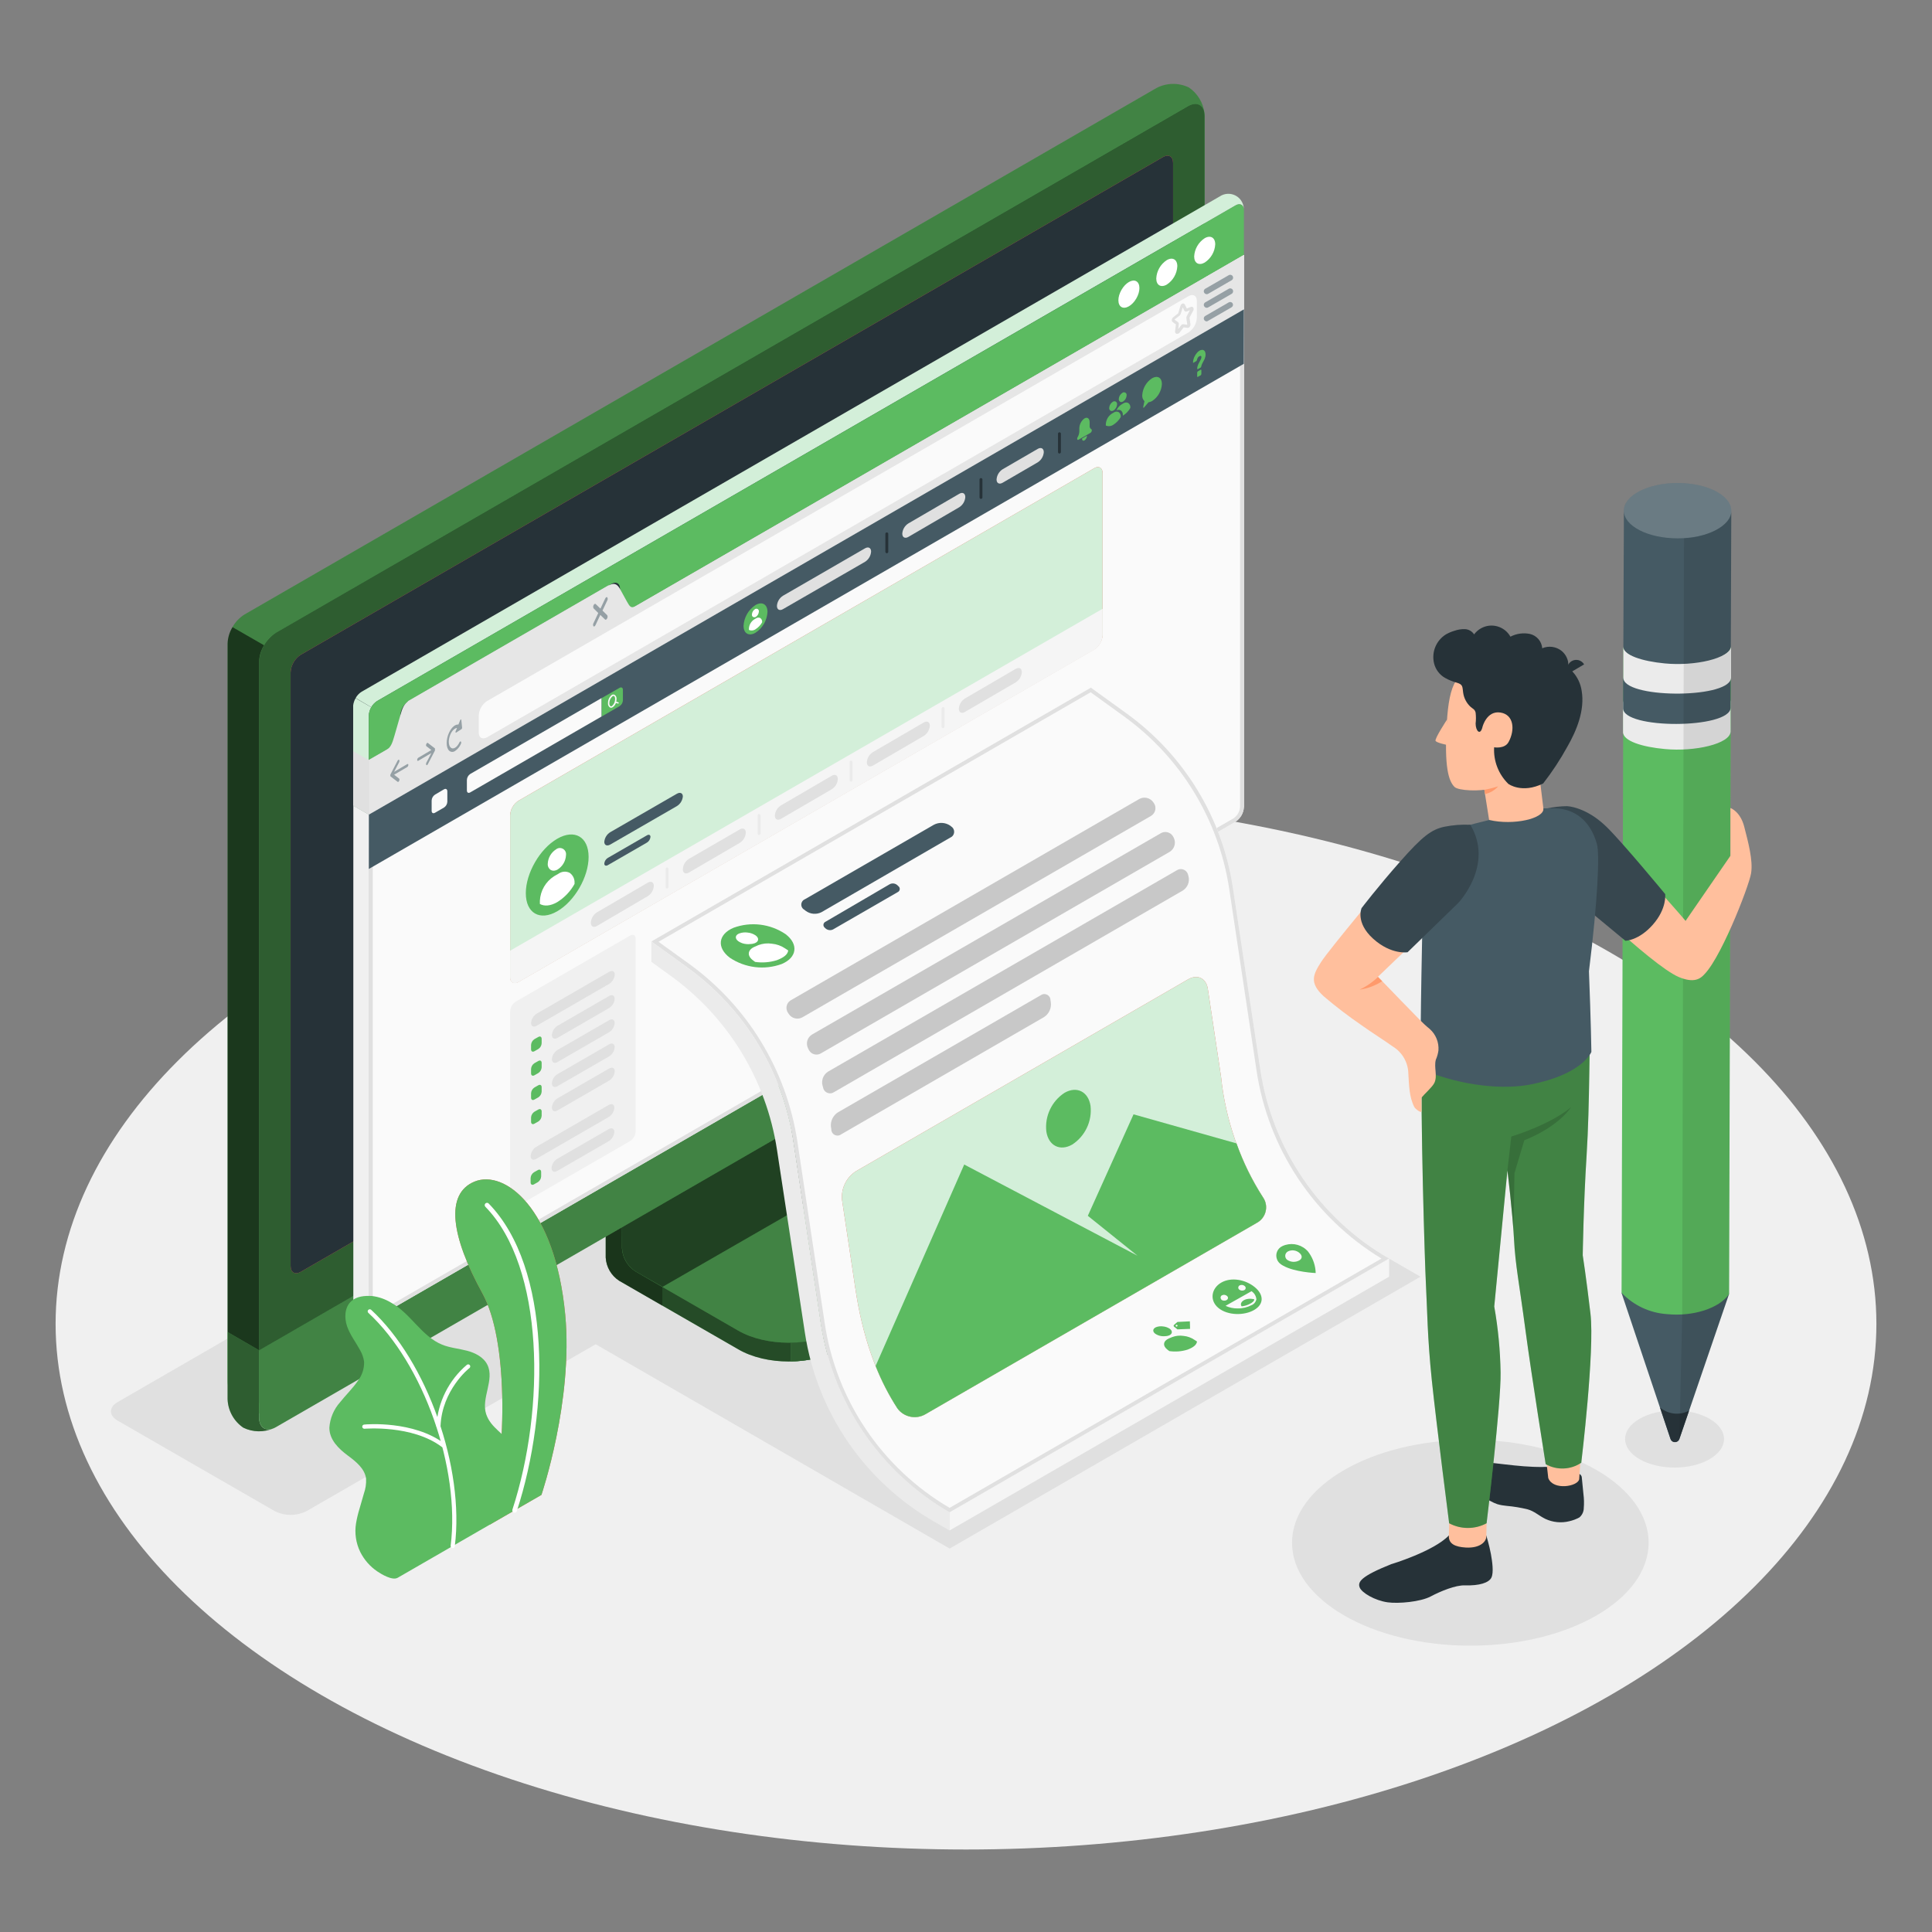 <?xml version="1.0" encoding="UTF-8"?>
<svg id="Layer_1" data-name="Layer 1" xmlns="http://www.w3.org/2000/svg" viewBox="0 0 500 500">
  <rect x="0" y="0" width="500" height="500" fill="#808080" stroke="none"/>
  <defs>
    <style>
      .cls-1 {
        fill: #ebebeb;
      }

      .cls-2 {
        fill: #f0f0f0;
      }

      .cls-3 {
        fill: #e6e6e6;
      }

      .cls-4 {
        fill: #f5f5f5;
      }

      .cls-5 {
        fill: #e96959;
      }

      .cls-6, .cls-7 {
        fill: #fff;
      }

      .cls-8 {
        fill: #ffbf9d;
      }

      .cls-9 {
        fill: #fafafa;
      }

      .cls-10 {
        fill: #ff9a6c;
      }

      .cls-11 {
        fill: #e0e0e0;
      }

      .cls-12 {
        fill: #d3efd9;
      }

      .cls-13 {
        fill: #37474f;
      }

      .cls-14, .cls-15 {
        fill: #455a64;
      }

      .cls-16 {
        fill: #263238;
      }

      .cls-17 {
        fill: #5cbb61;
      }

      .cls-7, .cls-18, .cls-15, .cls-19, .cls-20, .cls-21, .cls-22, .cls-23 {
        isolation: isolate;
      }

      .cls-7, .cls-22 {
        opacity: .2;
      }

      .cls-18 {
        opacity: .1;
      }

      .cls-15, .cls-24, .cls-23 {
        opacity: .5;
      }

      .cls-19 {
        opacity: .7;
      }

      .cls-25 {
        opacity: .6;
      }

      .cls-20 {
        opacity: .15;
      }

      .cls-21 {
        opacity: .3;
      }
    </style>
  </defs>
  <g id="freepik--Floor--inject-2">
    <ellipse id="freepik--floor--inject-2" class="cls-2" cx="250" cy="342.62" rx="235.61" ry="136.03"/>
  </g>
  <g id="freepik--Shadows--inject-2">
    <path id="freepik--Shadow--inject-2" class="cls-11" d="M71.07,391.06l-40.64-23.41c-2.29-1.33-2.29-3.47,0-4.79l236.4-136.53c2.61-1.33,5.69-1.33,8.3,0l40.64,23.46c2.29,1.32,2.29,3.47,0,4.79L79.37,391.06c-2.61,1.32-5.69,1.32-8.3,0Z"/>
    <polygon id="freepik--shadow--inject-2" class="cls-11" points="245.76 400.77 148.15 344.42 270.13 274.13 367.62 330.41 245.76 400.77"/>
    <ellipse id="freepik--shadow--inject-2-2" data-name="freepik--shadow--inject-2" class="cls-11" cx="380.52" cy="399.26" rx="46.14" ry="26.64"/>
    <path id="freepik--shadow--inject-2-3" data-name="freepik--shadow--inject-2" class="cls-11" d="M442.43,367.18c5,2.89,5,7.57,0,10.46s-13.11,2.88-18.11,0-5-7.57,0-10.46,13.11-2.89,18.11,0Z"/>
  </g>
  <g id="freepik--Device--inject-2">
    <g id="freepik--device--inject-2">
      <path class="cls-17" d="M217.15,349.24l34.94-20.2c3.6-2.08,5.4-4.8,5.4-7.53v-4.86l-36.25-20.44c-2.05-1.33-3.34-3.56-3.48-6v-43.09l-61,35.26v43.07c.14,2.44,1.43,4.67,3.48,6l30.84,17.76c7.19,4.19,18.87,4.19,26.07,.03Z"/>
      <g class="cls-25">
        <path d="M217.15,349.24l34.94-20.2c3.6-2.08,5.4-4.8,5.4-7.53v-4.86l-36.25-20.44c-2.05-1.33-3.34-3.56-3.48-6v-43.09l-61,35.26v43.07c.14,2.44,1.43,4.67,3.48,6l30.84,17.76c7.19,4.19,18.87,4.19,26.07,.03Z"/>
      </g>
      <path class="cls-21" d="M171.41,333.08v4.84l-11.19-6.45c-2.05-1.33-3.33-3.56-3.47-6v-43.09l11.62-6.73c.24,3,.51,6,.75,9l-8.16,4.72v33.65c.13,2.44,1.43,4.67,3.48,6l6.97,4.06Z"/>
      <path class="cls-17" d="M160.96,323.03c.14,2.44,1.43,4.67,3.48,6l26.62,15.34c7.2,4.15,18.88,4.16,26.09,0l35-20.2c7.21-4.16,7.21-10.9,0-15.06l-26.63-15.34c-2.05-1.33-3.34-3.56-3.48-6v-33.66l-61,35.26-.08,33.66Z"/>
      <path class="cls-21" d="M160.96,323.03c.14,2.44,1.43,4.67,3.48,6l26.62,15.34c7.2,4.15,18.88,4.16,26.09,0l35-20.2c7.21-4.16,7.21-10.9,0-15.06l-26.63-15.34c-2.05-1.33-3.34-3.56-3.48-6v-33.66l-61,35.26-.08,33.66Z"/>
      <path class="cls-23" d="M232.55,297.88h0l-7.08-4.09c-2.05-1.33-3.34-3.56-3.48-6v-33.68l-61,35.26v33.66c.14,2.44,1.43,4.67,3.48,6l7,4,61.08-35.15Z"/>
      <path class="cls-17" d="M257.5,316.65v4.86c0,2.73-1.81,5.44-5.4,7.53l-35,20.19c-3.83,2.04-8.11,3.11-12.45,3.09v-4.84c4.34,.02,8.62-1.05,12.45-3.09l35-20.21c3.59-2.06,5.4-4.79,5.4-7.53Z"/>
      <path class="cls-23" d="M257.5,316.65v4.86c0,2.73-1.81,5.44-5.4,7.53l-35,20.19c-3.83,2.04-8.11,3.11-12.45,3.09v-4.84c4.34,.02,8.62-1.05,12.45-3.09l35-20.21c3.59-2.06,5.4-4.79,5.4-7.53Z"/>
      <path class="cls-17" d="M62.98,364.86c2.67,1.29,5.8,1.24,8.43-.15l236-136.25c2.57-1.67,4.18-4.47,4.35-7.53V30.01c-.11-2.96-1.63-5.7-4.09-7.36-2.67-1.29-5.8-1.23-8.42,.16L63.25,159.05c-2.56,1.67-4.18,4.46-4.34,7.52v190.92c.11,2.96,1.62,5.7,4.07,7.37Z"/>
      <path class="cls-17" d="M71.41,364.7l236-136.25c2.57-1.67,4.18-4.47,4.35-7.53V30.01c0-2.77-1.95-3.9-4.35-2.51L71.41,163.75c-2.57,1.67-4.18,4.47-4.35,7.53v190.91c0,2.77,1.95,3.9,4.35,2.51Z"/>
      <path class="cls-23" d="M71.41,364.7l236-136.25c2.57-1.67,4.18-4.47,4.35-7.53V30.01c0-2.77-1.95-3.9-4.35-2.51L71.41,163.75c-2.57,1.67-4.18,4.47-4.35,7.53v190.91c0,2.77,1.95,3.9,4.35,2.51Z"/>
      <path class="cls-17" d="M70.77,369.65c-2.5,1.08-5.34,1.03-7.79-.16-2.46-1.67-3.98-4.42-4.08-7.39v-17.37l8.15,4.72v17.38c0,2.53,1.61,3.68,3.72,2.82Z"/>
      <path class="cls-23" d="M70.77,369.65c-2.5,1.08-5.34,1.03-7.79-.16-2.46-1.67-3.98-4.42-4.08-7.39v-17.37l8.15,4.72v17.38c0,2.53,1.61,3.68,3.72,2.82Z"/>
      <path class="cls-17" d="M67.05,349.45v17.38c0,2.77,2,3.89,4.35,2.51l236-136.25c2.57-1.67,4.18-4.47,4.35-7.53v-17.42L67.05,349.45Z"/>
      <path class="cls-21" d="M67.06,349.41v17.42c0,2.77,2,3.89,4.35,2.51l236-136.25c2.57-1.67,4.18-4.47,4.35-7.53v-17.42L67.06,349.41Z"/>
      <path class="cls-5" d="M75.21,327.65V173.98c.1-1.83,1.06-3.51,2.6-4.51L300.98,40.65c1.44-.83,2.61-.16,2.61,1.5V195.79c-.1,1.84-1.07,3.52-2.61,4.52L77.83,329.15c-1.45,.83-2.62,.15-2.62-1.5Z"/>
      <path class="cls-16" d="M75.21,327.65V173.98c.1-1.83,1.06-3.51,2.6-4.51L300.98,40.65c1.44-.83,2.61-.16,2.61,1.5V195.79c-.1,1.84-1.07,3.52-2.61,4.52L77.83,329.15c-1.45,.83-2.62,.15-2.62-1.5Z"/>
      <path class="cls-19" d="M68.34,166.98c-.78,1.3-1.22,2.78-1.29,4.29v178.18l-8.15-4.72V166.57c.05-1.52,.49-2.99,1.28-4.29l8.16,4.7Z"/>
      <path class="cls-21" d="M311.71,29.29c-.31-2.24-2.12-3.05-4.31-1.8L71.41,163.75c-1.28,.8-2.34,1.91-3.07,3.23l-8.16-4.71c.74-1.32,1.8-2.43,3.08-3.23L299.26,22.8c2.62-1.39,5.76-1.45,8.43-.16,2.24,1.53,3.71,3.96,4.02,6.65Z"/>
    </g>
  </g>
  <g id="freepik--Window--inject-2">
    <g id="freepik--window--inject-2">
      <path class="cls-12" d="M321.9,54.06c-.15-1.12-1.06-1.53-2.14-.9L97.63,181.42c-.64,.41-1.16,.96-1.53,1.62l-4.06-2.39c.37-.66,.89-1.22,1.53-1.62L315.7,50.82c1.84-1.22,4.33-.71,5.54,1.14,.41,.63,.64,1.35,.66,2.1Z"/>
      <path class="cls-2" d="M97.63,340.89c-.51,.31-1.1,.49-1.7,.52-.86,.11-1.72-.04-2.49-.44-1.21-.83-1.96-2.2-2-3.67V208.47l4.07,2.35v128.83c0,1,.49,1.55,1.2,1.55,.33-.03,.64-.14,.92-.31Z"/>
      <path class="cls-12" d="M96.1,183.04c-.39,.64-.61,1.38-.63,2.13v25.65l-4.07-2.35v-25.91c.02-.18,.05-.36,.09-.53,.11-.47,.29-.92,.54-1.34l4.07,2.35Z"/>
      <path class="cls-17" d="M321.92,54.41v11.57l-159.3,92c-1.19,.69-2.16,.13-2.16-1.25v-4.38c0-1.38-1-1.94-2.17-1.25l-52.53,30.33c-1.28,.83-2.09,2.23-2.17,3.75v4.38c-.08,1.52-.89,2.91-2.16,3.75l-6,3.44v-11.58c.08-1.52,.89-2.91,2.16-3.75L319.76,53.16c1.19-.69,2.16-.13,2.16,1.25Z"/>
      <path class="cls-9" d="M321.92,208.88c-.08,1.53-.88,2.92-2.16,3.76L97.63,340.89c-1.19,.69-2.16,.13-2.16-1.25V196.74l6-3.44c1.19-.69,3.13-11.19,4.33-11.88l51.65-29.83c1.2-.69,4,7.07,5.21,6.38l159.3-92V208.87h-.04Z"/>
      <path class="cls-11" d="M320.92,67.71V208.88c-.08,1.17-.69,2.23-1.66,2.89L97.13,340.03c-.14,.09-.3,.15-.46,.16-.2,0-.2-.52-.2-.55V197.31l5.46-3.15c.87-.5,1.41-2.18,2.62-6.51,.43-1.85,1.03-3.66,1.79-5.41l51.19-29.59c.6,.83,1.14,1.7,1.63,2.6,1.39,2.45,2.17,3.73,3.3,3.73,.23,0,.46-.06,.66-.18l157.8-91.12m-163,84.75h0m-51.54,29.74h0m215.54-116.19l-159.3,92c-.05,.01-.11,.01-.16,0-1.21,0-3.67-6.46-4.89-6.46-.05-.01-.11-.01-.16,0l-51.65,29.83c-1.2,.69-3.14,11.19-4.33,11.88l-6,3.44v142.98c0,1,.49,1.55,1.2,1.55,.35,0,.7-.11,1-.3l222.13-128.25c1.28-.84,2.08-2.23,2.16-3.76V65.98Z"/>
      <path class="cls-2" d="M133.47,259.22l29.6-17.09c.8-.46,1.44-.09,1.44,.83v49.85c-.05,1.02-.59,1.94-1.44,2.5l-29.6,17.09c-.8,.46-1.44,.08-1.44-.84v-49.84c.05-1.02,.59-1.94,1.44-2.5Z"/>
      <path class="cls-11" d="M138.88,262.34l18.78-10.84c.79-.46,1.44-.13,1.44,.73-.07,.98-.61,1.87-1.44,2.4l-18.78,10.84c-.79,.46-1.44,.13-1.44-.73,.07-.98,.61-1.87,1.44-2.4Z"/>
      <path class="cls-17" d="M137.44,270.43v1.13c0,.55,.39,.77,.87,.5l1-.57c.52-.33,.84-.89,.87-1.5v-1.12c0-.56-.39-.78-.87-.5l-1,.56c-.51,.33-.84,.89-.87,1.5Z"/>
      <path class="cls-11" d="M142.83,267.87c0,.86,.65,1.19,1.45,.73l13.36-7.72c.83-.52,1.37-1.41,1.44-2.39,0-.87-.65-1.19-1.44-.73l-13.36,7.71c-.84,.52-1.38,1.41-1.45,2.4Z"/>
      <path class="cls-17" d="M137.44,276.65v1.13c0,.55,.39,.77,.87,.5l1-.57c.51-.33,.84-.89,.87-1.5v-1.12c0-.56-.39-.78-.87-.5l-1,.56c-.51,.33-.84,.89-.87,1.5Z"/>
      <path class="cls-11" d="M142.83,274.13c0,.86,.65,1.19,1.45,.73l13.36-7.72c.83-.52,1.37-1.41,1.44-2.39,0-.87-.65-1.19-1.44-.73l-13.36,7.71c-.84,.52-1.38,1.41-1.45,2.4Z"/>
      <path class="cls-17" d="M137.44,282.94v1.12c0,.56,.39,.78,.87,.5l1-.56c.51-.33,.84-.89,.87-1.5v-1.13c0-.55-.39-.77-.87-.5l-1,.57c-.51,.33-.84,.89-.87,1.5Z"/>
      <path class="cls-11" d="M142.83,280.37c0,.87,.65,1.19,1.45,.73l13.36-7.71c.83-.52,1.37-1.41,1.44-2.39,0-.87-.65-1.19-1.44-.73l-13.36,7.71c-.84,.52-1.38,1.41-1.45,2.39Z"/>
      <path class="cls-17" d="M137.44,289.18v1.13c0,.55,.39,.78,.87,.5l1-.56c.51-.33,.84-.89,.87-1.5v-1.1c0-.55-.39-.78-.87-.5l-1,.56c-.5,.33-.83,.87-.87,1.47Z"/>
      <path class="cls-11" d="M142.83,286.65c0,.86,.65,1.19,1.45,.73l13.38-7.73c.83-.53,1.37-1.42,1.44-2.4,0-.86-.65-1.19-1.44-.73l-13.36,7.71c-.85,.52-1.4,1.42-1.47,2.42Z"/>
      <path class="cls-11" d="M138.77,296.8l18.77-10.84c.8-.46,1.45-.14,1.45,.73-.07,.98-.61,1.87-1.45,2.39l-18.77,10.84c-.8,.46-1.45,.14-1.44-.73,.07-.98,.61-1.87,1.44-2.39Z"/>
      <path class="cls-17" d="M137.32,304.88v1.13c0,.55,.39,.78,.87,.5l1-.56c.51-.33,.83-.89,.86-1.5v-1.13c0-.55-.39-.78-.86-.5l-1,.56c-.51,.33-.84,.89-.87,1.5Z"/>
      <path class="cls-11" d="M142.74,302.32c0,.86,.65,1.19,1.44,.73l13.36-7.71c.84-.52,1.38-1.42,1.45-2.4,0-.86-.65-1.19-1.45-.73l-13.36,7.71c-.83,.53-1.37,1.42-1.44,2.4Z"/>
      <path class="cls-6" d="M311.77,61.65c1.51-.87,2.73-.16,2.73,1.58-.1,1.92-1.12,3.67-2.73,4.72-1.5,.86-2.72,.16-2.72-1.58,.1-1.92,1.11-3.67,2.72-4.72Z"/>
      <path class="cls-6" d="M301.96,67.32c1.51-.87,2.73-.17,2.73,1.57-.09,1.93-1.11,3.71-2.73,4.76-1.5,.87-2.72,.16-2.72-1.57,.09-1.93,1.1-3.7,2.72-4.76Z"/>
      <ellipse class="cls-6" cx="292.16" cy="76.13" rx="3.85" ry="2.22" transform="translate(80.15 291.08) rotate(-60)"/>
      <path class="cls-3" d="M321.92,65.98v14.08L95.47,210.82v-14.08l4.45-2.58c1.19-.69,1.59-1.74,2.16-3.75l1.51-5.24c.48-1.82,1-3.06,2.17-3.75l51.65-29.83c1.2-.69,2.14-.76,3,.75l1.85,3.36c.68,1.17,1,1.86,2.21,1.17l157.45-90.89Z"/>
      <polygon class="cls-11" points="95.47 196.74 95.47 210.82 91.4 208.47 91.4 194.4 95.47 196.74"/>
      <path class="cls-15" d="M105.4,197.75l-3.4,2,1.3-2.49c.1-.19,.1-.42,0-.61-.1-.12-.28,0-.39,.19l-1.84,3.54h0s0,.08-.05,.13h0c0,.06,0,.12,0,.18-.01,.05-.01,.11,0,.16h0s.03,.05,.05,.08h0l1.84,1.41c.05,.04,.13,.04,.18,0,.1-.06,.17-.15,.21-.26,.11-.18,.11-.4,0-.58l-1.3-1,3.4-2c.18-.14,.28-.35,.28-.58,0-.14-.13-.27-.28-.17Z"/>
      <path class="cls-15" d="M108.24,196.11l3.4-2-1.3-1c-.11-.08-.12-.34,0-.58s.27-.34,.38-.26l1.85,1.42h0s0,.05,0,.07h0s0,.1,0,.15c0,.06,0,.13,0,.19h0s0,.09,0,.13h0l-1.85,3.55c-.04,.09-.1,.16-.18,.21-.05,.06-.14,.06-.2,0,0,0,0,0,0,0-.11-.19-.11-.42,0-.61l1.3-2.49-3.4,2c-.15,.09-.27,0-.27-.26,.01-.2,.11-.39,.27-.52Z"/>
      <path class="cls-15" d="M119.39,186.32c0-.2-.2-.17-.29,.05l-.46,1.14c-.8-.09-1.76,.69-2.41,2.06-.84,1.78-.84,3.89,0,4.7,.42,.39,1.06,.43,1.53,.09,.68-.45,1.21-1.1,1.52-1.85,.11-.18,.11-.42,0-.6-.1-.1-.28,0-.38,.23-.63,1.33-1.65,1.92-2.28,1.31s-.63-2.18,0-3.51c.44-.94,1.09-1.5,1.65-1.54l-.35,.86c-.09,.22,0,.43,.13,.34l1.39-.91c.11-.09,.17-.24,.15-.38l-.2-1.99Z"/>
      <path class="cls-15" d="M155.92,158.02l1.24-2.62c.15-.25,.15-.57,0-.82-.15-.14-.38,0-.53,.31l-1.24,2.62-1.24-1.19c-.14-.14-.38,0-.53,.3-.14,.25-.14,.57,0,.82l1.21,1.21-1.24,2.63c-.14,.25-.14,.56,0,.81,.08,.06,.19,.06,.27,0,.11-.08,.2-.19,.26-.32l1.24-2.63,1.24,1.2c.08,.07,.19,.07,.27,0,.12-.08,.21-.19,.26-.32,.15-.25,.15-.57,0-.82l-1.21-1.18Z"/>
      <path class="cls-9" d="M123.9,189.55v-4.38c.08-1.52,.89-2.92,2.17-3.75l181.51-104.77c1.19-.69,2.16-.13,2.16,1.25v4.38c-.08,1.52-.89,2.91-2.16,3.75L126.07,190.8c-1.24,.69-2.17,.13-2.17-1.25Z"/>
      <path class="cls-11" d="M304.63,86.38c-.06,.01-.13,.01-.19,0-.25-.11-.38-.38-.33-.65l.21-1.78-.83-.6c-.15-.12-.24-.3-.23-.49,0-.29,.14-.56,.36-.75l1.27-1s.04-.06,.05-.1l.57-1.87c.07-.31,.33-.55,.64-.6,.21-.02,.41,.1,.5,.3h0l.48,1,1.07-.41c.2-.08,.43-.03,.58,.13,.17,.27,.17,.61,0,.88l-.92,1.72v.11l.21,1.56c.05,.3-.04,.6-.24,.82-.13,.14-.31,.21-.5,.2l-1-.13-1.12,1.43c-.14,.17-.36,.26-.58,.23Zm-.61-3.62l.83,.6c.18,.15,.26,.38,.22,.6l-.14,1.18,.75-.95c.13-.19,.34-.29,.57-.28l1,.13s0-.08,0-.12l-.22-1.56c-.02-.19,.02-.39,.11-.56l.81-1.51-.83,.32c-.26,.1-.55-.02-.66-.27l-.37-.79-.51,1.66c-.06,.18-.16,.35-.31,.47l-1.28,1s.02,.06,.03,.08Zm3.2-2.74h0Z"/>
      <g class="cls-24">
        <path class="cls-14" d="M312.29,76.13c-.41,0-.75-.34-.75-.75,0-.27,.14-.51,.38-.65l6.09-3.52c.36-.21,.82-.08,1.02,.28,.21,.36,.08,.82-.27,1.03l-6.09,3.52c-.12,.07-.25,.1-.38,.1Z"/>
        <path class="cls-14" d="M312.29,79.65c-.41,0-.75-.34-.75-.75,0-.27,.14-.51,.38-.65l6.09-3.52c.36-.21,.82-.08,1.02,.28,.21,.36,.08,.82-.27,1.03l-6.09,3.52c-.12,.06-.25,.1-.38,.1Z"/>
        <path class="cls-14" d="M312.29,83.17c-.41,0-.75-.34-.75-.75,0-.27,.14-.51,.38-.65l6.09-3.52c.35-.2,.8-.08,1,.27,.19,.35,.07,.79-.27,1l-6.09,3.51c-.11,.08-.23,.13-.36,.14Z"/>
      </g>
      <polygon class="cls-14" points="95.47 210.82 95.46 224.88 321.9 94.15 321.92 80.06 95.47 210.82"/>
      <path class="cls-9" d="M120.83,201.85v2.72c0,.56,.39,.78,.87,.5l34-19.65v-4.77l-34,19.65c-.52,.35-.85,.92-.87,1.55Z"/>
      <path class="cls-17" d="M160.33,178.02c.49-.28,.88-.05,.88,.51v2.72c-.03,.62-.36,1.18-.88,1.51l-4.6,2.66v-4.77l4.6-2.63Z"/>
      <path class="cls-9" d="M159.99,181.75l-.51-.16c.05-.22,.08-.44,.08-.66,.05-.42-.13-.84-.47-1.09-.23-.14-.51-.14-.74,0-.65,.51-1.02,1.3-1,2.13-.05,.42,.13,.84,.47,1.1,.1,.06,.21,.09,.33,.09,.15,0,.3-.05,.42-.13,.39-.27,.68-.66,.83-1.11l.51,.16h.06c.08,0,.15-.05,.18-.13,0-.1-.07-.18-.16-.2Zm-1.64,1c-.11,.07-.26,.07-.37,0-.21-.2-.32-.48-.28-.77-.01-.7,.3-1.36,.84-1.8,.07-.04,.15-.07,.23-.07,.04-.01,.09-.01,.13,0,.21,.19,.32,.48,.28,.77,.03,.71-.28,1.4-.83,1.85v.02Z"/>
      <path class="cls-9" d="M114.9,204.28l-2.32,1.37c-.51,.33-.84,.89-.87,1.5v2.69c0,.56,.39,.78,.87,.5l2.32-1.34c.51-.33,.84-.89,.87-1.5v-2.69c0-.58-.39-.81-.87-.53Z"/>
      <path class="cls-17" d="M195.53,156.58c-1.83,1.2-2.98,3.2-3.1,5.38,0,2,1.39,2.78,3.1,1.79,1.83-1.2,2.98-3.2,3.1-5.38,0-1.97-1.39-2.78-3.1-1.79Z"/>
      <path class="cls-6" d="M195.17,159.74c-.1,0-.19-.02-.28-.07-.21-.14-.32-.37-.3-.62,.03-.58,.33-1.11,.82-1.42h0c.21-.12,.48-.12,.69,0,.21,.14,.32,.37,.3,.62-.03,.58-.33,1.11-.82,1.42-.13,.06-.27,.08-.41,.07Z"/>
      <path class="cls-6" d="M196.76,159.95c-.35-.18-.78-.15-1.1,.08l-.45,.26c-.83,.53-1.35,1.43-1.39,2.42v.32c.56,.24,1.21,.18,1.71-.18,.71-.45,1.3-1.07,1.71-1.8v-.08c.04-.4-.15-.79-.48-1.02Z"/>
      <path class="cls-11" d="M202.63,154.18l21.25-12.28c.86-.49,1.56-.12,1.56,.85-.07,1.08-.65,2.06-1.56,2.64l-21.25,12.26c-.86,.5-1.56,.12-1.56-.84,.07-1.08,.65-2.05,1.56-2.63Z"/>
      <path class="cls-11" d="M235.07,135.47l13.19-7.68c.86-.5,1.55-.12,1.56,.84-.07,1.08-.65,2.06-1.56,2.64l-13.19,7.69c-.86,.49-1.56,.12-1.56-.85,.07-1.08,.65-2.06,1.56-2.64Z"/>
      <path class="cls-11" d="M259.47,121.45l9.1-5.28c.86-.5,1.56-.12,1.56,.84-.07,1.08-.65,2.06-1.56,2.64l-9.1,5.29c-.86,.49-1.56,.12-1.56-.84,.07-1.08,.65-2.07,1.56-2.65Z"/>
      <path class="cls-16" d="M229.51,143.18c-.21,0-.38-.17-.38-.38h0v-4.69c.03-.21,.23-.35,.44-.31,.16,.03,.29,.15,.31,.31v4.69c0,.21-.16,.37-.37,.38Z"/>
      <path class="cls-16" d="M253.88,129.11c-.21,0-.38-.17-.38-.38h0v-4.69c.03-.21,.23-.35,.44-.31,.16,.03,.29,.15,.31,.31v4.69c0,.21-.16,.37-.37,.38Z"/>
      <path class="cls-16" d="M274.19,117.38c-.21,0-.37-.16-.38-.37v-4.69c-.03-.21,.11-.4,.31-.44,.21-.03,.4,.11,.44,.31,0,.04,0,.08,0,.12v4.69c0,.2-.17,.36-.37,.37Z"/>
      <path class="cls-17" d="M282,110.15v-.86c0-1-.6-1.44-1.34-1h0c-.82,.59-1.31,1.54-1.33,2.55v.81c-.02,.53-.17,1.05-.45,1.51h0c-.07,.12-.11,.25-.11,.39h0c0,.25,.15,.36,.33,.26l3.13-1.8c.2-.15,.33-.39,.33-.65h0c0-.1-.03-.19-.1-.26h0c-.34-.19-.52-.57-.46-.95Z"/>
      <path class="cls-17" d="M281.31,112.75c-.01,.49-.25,.95-.65,1.23-.35,.2-.64,0-.64-.49l1.29-.74Z"/>
      <path class="cls-17" d="M287.71,106.37c-.11,0-.21-.03-.31-.08-.23-.15-.36-.42-.34-.7,.03-.65,.37-1.25,.92-1.6h0c.23-.16,.53-.18,.78-.06,.23,.15,.36,.42,.34,.7-.03,.65-.37,1.25-.92,1.6-.14,.08-.3,.13-.47,.14Z"/>
      <path class="cls-17" d="M289.5,106.65c-.4-.19-.87-.16-1.23,.1l-.51,.29c-.93,.6-1.52,1.62-1.57,2.73v.36c.63,.27,1.36,.2,1.93-.2,.8-.5,1.46-1.18,1.93-2v-.09c.05-.47-.16-.92-.55-1.19Z"/>
      <path class="cls-17" d="M290.19,104.05c-.11,0-.22-.02-.31-.08-.23-.15-.37-.42-.34-.7,.03-.65,.37-1.25,.92-1.6h0c.3-.24,.73-.19,.97,.11,.12,.15,.17,.35,.14,.54-.03,.65-.37,1.24-.92,1.59-.14,.09-.3,.14-.46,.14Z"/>
      <path class="cls-17" d="M291.98,104.29c-.4-.2-.87-.16-1.24,.09l-.5,.3c-.58,.36-1.03,.89-1.29,1.52,.34-.18,.75-.18,1.09,0,.38,.26,.59,.7,.55,1.16v.22c.81-.49,1.47-1.18,1.94-2v-.09c.06-.47-.16-.93-.55-1.2Z"/>
      <path class="cls-17" d="M298.16,97.89c-1.51,.98-2.45,2.62-2.55,4.42-.04,.56,.17,1.11,.57,1.51l-.32,1.51c0,.19,.09,.27,.21,.13l1.15-1.34c.33-.05,.65-.16,.94-.33,1.5-.98,2.45-2.63,2.54-4.42,0-1.63-1.14-2.29-2.54-1.48Z"/>
      <path class="cls-17" d="M310.39,90.77c.19-.12,.41-.2,.63-.22,.18-.02,.35,0,.51,.09,.15,.09,.27,.23,.34,.4,.09,.22,.14,.45,.13,.69,0,.21-.02,.42-.07,.62-.05,.19-.11,.38-.18,.56-.08,.17-.16,.34-.25,.5s-.17,.31-.25,.46-.16,.31-.22,.46c-.06,.14-.11,.29-.14,.45-.01,.07-.03,.14-.05,.21-.02,.05-.06,.1-.11,.13l-.72,.42s-.09,.03-.12,0c-.04-.04-.05-.1-.05-.15,0-.2,.03-.39,.08-.58,.06-.19,.12-.38,.2-.56,.08-.17,.17-.35,.26-.51s.18-.32,.26-.47c.08-.13,.14-.28,.2-.42,.05-.12,.08-.26,.08-.39,0-.18,0-.29-.13-.34s-.22,0-.4,.08c-.16,.08-.29,.2-.39,.35-.07,.12-.13,.24-.17,.37,0,.12-.07,.23-.09,.32-.02,.09-.08,.17-.15,.22l-.73,.42s-.07,.02-.1,0c-.01-.04-.01-.08,0-.12,0-.25,.04-.51,.11-.75,.08-.29,.19-.57,.33-.84,.15-.28,.32-.55,.52-.79,.18-.24,.41-.45,.67-.61Zm.52,6c0,.07-.02,.14-.05,.2-.02,.06-.06,.1-.11,.14l-.76,.43s-.08,.03-.11,0c-.04-.04-.05-.1-.05-.15v-.93c0-.07,.02-.14,.05-.2,.02-.06,.06-.11,.11-.14l.76-.44s.08-.03,.11,0c.04,.04,.05,.1,.05,.15v.94Z"/>
      <path class="cls-5" d="M132.02,210.97v41.9c0,1.38,1,1.94,2.17,1.25l149-86.06c1.27-.84,2.08-2.23,2.16-3.75v-41.89c0-1.38-1-1.94-2.16-1.25l-149,86.05c-1.28,.83-2.09,2.23-2.17,3.75Z"/>
      <path class="cls-12" d="M132.02,210.97v41.9c0,1.38,1,1.94,2.17,1.25l149-86.06c1.27-.84,2.08-2.23,2.16-3.75v-41.89c0-1.38-1-1.94-2.16-1.25l-149,86.05c-1.28,.83-2.09,2.23-2.17,3.75Z"/>
      <path class="cls-17" d="M144.21,217.07c-4.49,2.6-8.13,8.9-8.13,14.08s3.64,7.28,8.13,4.69,8.13-8.89,8.12-14.08-3.64-7.28-8.12-4.69Z"/>
      <path class="cls-6" d="M143.26,225.34c-.25,0-.5-.06-.72-.19-.54-.36-.84-.98-.78-1.63,.07-1.51,.86-2.88,2.13-3.7h0c.69-.56,1.69-.45,2.25,.23,.29,.35,.41,.81,.34,1.26-.07,1.51-.87,2.89-2.14,3.7-.32,.2-.7,.32-1.08,.33Z"/>
      <path class="cls-6" d="M147.42,225.88c-.92-.46-2.02-.37-2.86,.22l-1.18,.68c-2.17,1.4-3.53,3.75-3.66,6.33v.84c1.16,.64,2.74,.53,4.49-.48,1.87-1.16,3.41-2.78,4.48-4.7v-.2c.08-1.06-.4-2.08-1.27-2.69Z"/>
      <path class="cls-14" d="M157.95,215.36l17.21-9.93c.86-.5,1.56-.18,1.56,.7-.1,1.03-.67,1.96-1.56,2.5l-17.21,9.93c-.86,.5-1.56,.19-1.56-.7,.1-1.03,.67-1.96,1.56-2.5Z"/>
      <path class="cls-14" d="M157.31,222.02l10.12-5.84c.5-.3,.91-.11,.91,.41-.06,.61-.39,1.15-.91,1.47l-10.12,5.84c-.51,.29-.92,.11-.92-.41,.05-.61,.4-1.16,.92-1.47Z"/>
      <path class="cls-4" d="M134.19,254.17l149-86c1.27-.84,2.08-2.23,2.16-3.75v-6.87l-153.33,88.49v6.88c0,1.38,.97,1.94,2.17,1.25Z"/>
      <path class="cls-1" d="M172.64,229.94c-.2,0-.36-.15-.37-.35,0,0,0-.01,0-.02v-4.69c0-.2,.16-.37,.36-.38,0,0,0,0,.01,0,.21,0,.38,.17,.38,.38h0v4.69c0,.2-.17,.37-.37,.37,0,0,0,0-.01,0Z"/>
      <path class="cls-11" d="M154.47,236.12l13.18-7.69c.86-.49,1.56-.12,1.56,.85-.07,1.08-.65,2.06-1.56,2.64l-13.18,7.73c-.86,.5-1.56,.12-1.56-.84,.06-1.1,.64-2.1,1.56-2.69Z"/>
      <path class="cls-1" d="M196.45,216.11c-.2,0-.37-.17-.37-.37,0,0,0,0,0-.01v-4.69c0-.2,.17-.37,.37-.37,.21,0,.37,.16,.38,.37v4.69c0,.21-.17,.38-.38,.38h0Z"/>
      <path class="cls-11" d="M178.28,222.28l13.18-7.63c.86-.5,1.56-.12,1.56,.84-.07,1.08-.65,2.06-1.56,2.64l-13.18,7.69c-.86,.5-1.56,.12-1.56-.84,.05-1.1,.63-2.11,1.56-2.7Z"/>
      <path class="cls-1" d="M220.26,202.27c-.21,0-.37-.16-.38-.37v-4.69c0-.21,.17-.38,.38-.38h0c.2,0,.37,.17,.37,.37,0,0,0,0,0,.01v4.69c0,.2-.17,.37-.37,.37Z"/>
      <path class="cls-11" d="M202.09,208.45l13.18-7.69c.86-.49,1.56-.12,1.56,.85-.07,1.08-.65,2.06-1.56,2.64l-13.18,7.68c-.86,.5-1.56,.12-1.56-.84,.07-1.08,.65-2.06,1.56-2.64Z"/>
      <path class="cls-1" d="M244.07,188.44c-.21,0-.38-.17-.38-.38h0v-4.69c0-.2,.17-.37,.37-.37,0,0,0,0,.01,0,.2,0,.36,.15,.37,.35,0,0,0,.01,0,.02v4.69c0,.2-.16,.37-.36,.38,0,0,0,0-.01,0Z"/>
      <path class="cls-11" d="M225.9,194.65l13.18-7.68c.86-.5,1.56-.12,1.56,.84-.07,1.08-.65,2.06-1.56,2.64l-13.18,7.69c-.87,.5-1.56,.12-1.56-.84,.06-1.08,.64-2.07,1.56-2.65Z"/>
      <path class="cls-11" d="M249.7,180.78l13.19-7.69c.86-.49,1.56-.12,1.56,.85-.07,1.08-.65,2.06-1.56,2.64l-13.19,7.68c-.86,.5-1.55,.12-1.55-.84,.07-1.08,.64-2.06,1.55-2.64Z"/>
    </g>
  </g>
  <g id="freepik--Plants--inject-2">
    <g id="freepik--plants--inject-2">
      <path class="cls-5" d="M126.83,394.54l13.29-7.66s8.25-24.28,6.16-46.64c-2.63-27.78-15.75-37.59-23.45-34.45s-6.11,14.17,2.06,29c6.45,11.79,6.47,38.91,1.94,59.75Z"/>
      <path class="cls-17" d="M126.83,394.54l13.29-7.66s8.25-24.28,6.16-46.64c-2.63-27.78-15.75-37.59-23.45-34.45s-6.11,14.17,2.06,29c6.45,11.79,6.47,38.91,1.94,59.75Z"/>
      <path class="cls-6" d="M133.18,391.49c.26,0,.49-.16,.57-.41,8.56-26.21,8.92-63-7.28-79.61-.23-.24-.61-.24-.85-.01s-.24,.61-.01,.85h0c15.29,15.66,15.56,52.16,7,78.39-.1,.31,.07,.65,.38,.76,0,0,0,0,0,0,.06,.02,.12,.03,.18,.03Z"/>
      <path class="cls-17" d="M102.91,408.33c-1.38,.79-4.22-.94-5.3-1.67-1.86-1.27-3.36-2.99-4.37-5-1.12-2.29-1.51-4.88-1.1-7.4,.22-1.33,.54-2.64,.94-3.93,.37-1.27,.73-2.54,1.1-3.82,.44-1.23,.63-2.54,.56-3.84-.34-2.61-2.65-4.44-4.76-6-2.33-1.74-4.75-4.05-4.74-7.19,.17-2.44,1.14-4.76,2.77-6.58,1.5-1.9,3.28-3.58,4.64-5.59,1.07-1.4,1.63-3.12,1.58-4.88-.15-1.08-.51-2.11-1.06-3.05-1.11-2.05-2.58-3.92-3.34-6.12s-.66-4.93,1.06-6.5c1.41-1.29,3.5-1.47,5.41-1.35,1.77,.22,3.48,.83,5,1.77,5,2.78,7.84,8.68,13.13,10.82,2,.82,4.28,1,6.41,1.56s4.3,1.65,5.28,3.62c1.95,3.88-1.66,8.67-.3,12.79,1.21,3.64,4.76,5,6.75,8.32,.81,1.45,1.14,3.12,.93,4.77-.17,2.79-.85,5.52-2,8.07-1.29,2.53-2.77,4.95-4.42,7.26-.09,.06-23.96,13.82-24.17,13.94Z"/>
      <path class="cls-6" d="M117.17,400.65c.27,0,.5-.21,.53-.48,2.57-20.36-7.15-47.83-21.67-61.22-.24-.18-.58-.14-.76,.1-.16,.21-.15,.5,.03,.69,14.29,13.19,23.86,40.24,21.33,60.3-.04,.3,.17,.56,.47,.6h.07Z"/>
      <path class="cls-6" d="M114.68,374.57c.17,0,.33-.08,.43-.22,.18-.24,.13-.57-.1-.75-8-6-20.26-5-20.77-4.92-.3,.03-.52,.29-.49,.59,0,0,0,0,0,0,.03,.29,.29,.51,.58,.49,.13,0,12.35-1.06,20,4.7,.1,.07,.22,.11,.35,.11Z"/>
      <path class="cls-6" d="M113.48,369.57c.29,0,.52-.23,.53-.51,.37-9.33,7.41-15,7.48-15,.24-.18,.28-.52,.1-.76,0,0,0,0,0,0-.19-.23-.52-.27-.76-.09-4.68,3.97-7.54,9.69-7.89,15.82-.01,.29,.22,.54,.51,.56l.03-.02Z"/>
    </g>
  </g>
  <g id="freepik--Post--inject-2">
    <g id="freepik--post--inject-2">
      <path class="cls-1" d="M245.76,391.39c-17.96-10.38-30.23-28.37-33.32-48.88l-7.09-47.07c-2.73-18.13-12.65-34.4-27.52-45.12l-9.25-6.67v5.28l5,3.62c14.83,10.7,24.74,26.92,27.5,45l7.23,47.4c3.12,20.47,15.37,38.4,33.3,48.76l4.13,2.38v-4.69h.02Z"/>
      <path class="cls-9" d="M326.17,276.84l-7.09-47.07c-2.73-18.13-12.64-34.39-27.51-45.12l-9.25-6.68-113.74,65.68,9.25,6.68c14.87,10.72,24.79,26.99,27.52,45.12l7.09,47.07c3.09,20.51,15.36,38.5,33.32,48.88h0l113.74-65.67h0c-17.97-10.37-30.24-28.37-33.33-48.89Z"/>
      <path class="cls-11" d="M282.26,179.16l8.72,6.3c14.62,10.6,24.38,26.61,27.12,44.46l7.08,47.07c3,20.24,14.85,38.1,32.34,48.72l-111.76,64.52c-17.48-10.23-29.37-27.84-32.34-47.87l-7.08-47.07c-2.82-18.38-12.87-34.87-27.92-45.79l-8-5.77,111.84-64.57m.06-1.19l-113.74,65.68,9.25,6.68c14.87,10.72,24.79,26.99,27.52,45.12l7.09,47.07c3.09,20.51,15.36,38.5,33.32,48.88h0l113.74-65.67c-17.97-10.37-30.24-28.36-33.33-48.88l-7.09-47.07c-2.72-18.13-12.64-34.4-27.51-45.13l-9.25-6.68h0Z"/>
      <polygon class="cls-4" points="245.76 391.39 359.5 325.72 359.5 330.41 245.76 396.08 245.76 391.39"/>
      <path class="cls-17" d="M189.83,240.11c-4,1.69-4.39,5.15-.95,7.75,3.96,2.65,8.94,3.26,13.42,1.63,4-1.68,4.4-5.15,1-7.74-3.97-2.68-8.98-3.29-13.47-1.64Z"/>
      <path class="cls-6" d="M194.13,244.32c-.33,.04-.67,.04-1,0-.74-.06-1.46-.32-2.07-.74-.92-.69-.82-1.59,.25-2h0c.7-.26,1.46-.34,2.2-.23,.74,.07,1.45,.33,2.07,.75,.92,.69,.81,1.59-.25,2-.38,.14-.79,.22-1.2,.22Z"/>
      <path class="cls-6" d="M199.76,244.23c-1.17-.18-2.37-.05-3.48,.36l-1,.44c-1.81,.78-2,2.31-.42,3.49l.56,.42c1.89,.28,3.82,.12,5.65-.45,1.72-.66,2.77-1.42,2.92-2.51l-.77-.51c-1.03-.7-2.22-1.13-3.46-1.24Z"/>
      <path class="cls-14" d="M208.3,232.73l33.4-19.29c1.33-.7,2.94-.62,4.19,.22l.3,.24c.75,.48,.97,1.49,.49,2.24-.17,.27-.42,.48-.72,.61l-33.37,19.33c-1.32,.66-2.9,.52-4.08-.36-.12-.09-.24-.18-.35-.28-.73-.39-1-1.3-.61-2.03,.16-.31,.43-.55,.75-.68Z"/>
      <path class="cls-14" d="M215.64,240.51l16.72-9.65c.44-.22,.62-.75,.41-1.19-.06-.12-.14-.22-.24-.3l-.3-.29c-.55-.49-1.35-.59-2-.23l-16.63,9.72c-.44,.22-.63,.76-.4,1.21,.06,.11,.14,.21,.23,.29l.21,.2c.55,.49,1.35,.59,2,.24Z"/>
      <path class="cls-22" d="M204.71,258.84l90.12-52.05c1.23-.69,2.78-.35,3.61,.79l.19,.27c.72,1.07,.44,2.51-.63,3.23-.06,.04-.11,.07-.17,.11l-90.17,52.09c-1.22,.68-2.75,.31-3.52-.85l-.19-.29c-.72-1.02-.48-2.44,.54-3.16,.07-.05,.14-.09,.22-.14Z"/>
      <path class="cls-22" d="M210.18,267.72l90.22-52.07c1.1-.66,2.52-.3,3.18,.8,.04,.07,.08,.13,.11,.2l.14,.29c.56,1.3,.07,2.8-1.14,3.53l-90.24,52.14c-1.04,.63-2.4,.3-3.04-.74-.05-.08-.1-.17-.13-.26l-.16-.32c-.64-1.28-.18-2.84,1.06-3.57Z"/>
      <path class="cls-22" d="M214.24,277.37l90.3-52.13c.89-.59,2.09-.34,2.67,.55,.12,.18,.2,.37,.26,.58l.12,.45c.34,1.42-.26,2.89-1.5,3.66l-90.26,52.17c-.84,.56-1.98,.33-2.54-.51-.13-.2-.23-.43-.27-.66,0-.16-.09-.32-.14-.48-.38-1.38,.17-2.84,1.36-3.63Z"/>
      <path class="cls-22" d="M216.83,287.89l52.49-30.31c.7-.53,1.7-.38,2.23,.32,.2,.26,.31,.58,.31,.91l.11,.7c.16,1.48-.54,2.92-1.79,3.72l-52.49,30.34c-.7,.53-1.7,.38-2.23-.32-.19-.26-.3-.57-.31-.9,0-.25-.07-.49-.11-.74-.14-1.48,.55-2.91,1.79-3.72Z"/>
      <path class="cls-5" d="M325.37,316.41l-85.89,49.6c-2.46,1.42-5.59,.74-7.25-1.56-5.43-8.32-9.06-18.68-10.88-31.09l-3.43-22.79c-.3-2.96,1.08-5.84,3.58-7.45l86-49.68c2.39-1.38,4.67-.28,5.08,2.45l3.43,22.8c1.14,11.08,4.85,21.73,10.82,31.13,1.46,2.05,.97,4.89-1.07,6.34-.12,.09-.25,.17-.39,.25Z"/>
      <path class="cls-12" d="M325.37,316.41l-85.89,49.6c-2.46,1.42-5.59,.74-7.25-1.56-5.43-8.32-9.06-18.68-10.88-31.09l-3.43-22.79c-.3-2.96,1.08-5.84,3.58-7.45l86-49.68c2.39-1.38,4.67-.28,5.08,2.45l3.43,22.8c1.14,11.08,4.85,21.73,10.82,31.13,1.46,2.05,.97,4.89-1.07,6.34-.12,.09-.25,.17-.39,.25Z"/>
      <path class="cls-17" d="M239.48,366.01l85.89-49.6c2.18-1.24,2.95-4.02,1.71-6.2-.08-.13-.16-.26-.25-.39-2.81-4.35-5.1-9.02-6.82-13.91l-26.65-7.52-11.83,26.26,12.85,10.33-44.84-23.6-22.93,52.13c1.51,3.82,3.39,7.49,5.62,10.95,1.66,2.3,4.79,2.97,7.25,1.55Z"/>
      <path class="cls-17" d="M275.5,282.82c3.16-1.82,6.17-.31,6.73,3.38,.44,3.96-1.39,7.82-4.72,10-3.16,1.83-6.17,.31-6.72-3.38-.44-3.95,1.38-7.82,4.71-10Z"/>
      <path class="cls-17" d="M301.58,345.8c-.29,.02-.57,.02-.86,0-.62-.06-1.22-.28-1.74-.63-.76-.57-.67-1.32,.21-1.7h0c.58-.22,1.21-.28,1.83-.19,.62,.06,1.22,.27,1.74,.62,.76,.58,.67,1.33-.21,1.71-.31,.12-.64,.18-.97,.19Z"/>
      <path class="cls-17" d="M306.29,345.73c-.98-.15-1.98-.05-2.91,.3l-.87,.36c-1.51,.65-1.67,1.93-.35,2.92l.46,.35c1.59,.23,3.2,.1,4.73-.38,1.43-.55,2.31-1.19,2.44-2.1l-.65-.42c-.85-.58-1.83-.94-2.85-1.03Z"/>
      <path class="cls-17" d="M307.94,341.96l-3.22,.16-.87,.75c-.13,.11-.15,.3-.04,.44,.01,.02,.03,.03,.04,.04l.87,.69,3.27-.13-.05-1.95Zm-3.44,1.36c-.13,0-.23-.1-.23-.23,0,0,0,0,0-.01,0-.13,.1-.23,.23-.23h0c.13,0,.23,.09,.24,.22,0,0,0,0,0,.01,0,.13-.11,.24-.24,.24h0Z"/>
      <path class="cls-17" d="M324.61,336.26c0,.49-.63,.9-1,1.1-.7,.39-1.47,.64-2.26,.73-.76-.89,.7-2.44,3.26-1.83Z"/>
      <path class="cls-17" d="M324.73,333.11c-2.36-1.95-6.06-2.67-8.66-1.18s-3.11,4.64-.72,6.59,6.66,2,9.24,.49,2.51-3.96,.14-5.9Zm-3.9-.46c.45-.22,.98-.13,1.34,.21,.25,.21,.29,.59,.08,.85-.05,.07-.12,.12-.2,.15-.45,.25-1,.19-1.39-.15-.26-.25-.27-.66-.02-.92,.06-.06,.12-.11,.2-.14Zm-4.74,3.64c-.26-.24-.28-.65-.04-.92,.06-.06,.13-.12,.21-.15,.44-.22,.98-.13,1.33,.21,.26,.21,.29,.59,.08,.84-.05,.06-.12,.12-.19,.16-.45,.28-1.03,.24-1.44-.1l.05-.04Zm7.84,1.46c-1.11,.59-2.35,.89-3.6,.87-1.09,.02-2.17-.21-3.16-.67l6.72-3.79c.72,.47,1.19,1.24,1.26,2.1-.15,.69-.62,1.26-1.27,1.53l.05-.04Z"/>
      <path class="cls-17" d="M338.83,324.32c-.24-.38-.54-.72-.89-1-1.68-1.44-4.05-1.77-6.06-.83-1.36,.62-1.95,2.22-1.33,3.58,.19,.41,.47,.76,.83,1.03,.21,.17,.43,.31,.67,.44h0c3,1.71,8.45,1.92,8.45,1.92-.05-1.84-.63-3.62-1.67-5.14Zm-2.61,1.89c-.98,.52-2.17,.46-3.09-.16-.57-.44-.68-1.25-.24-1.82,.13-.17,.29-.3,.48-.39,.96-.45,2.1-.29,2.9,.4,.8,.65,.83,1.47-.04,1.97h0Z"/>
    </g>
  </g>
  <g id="freepik--Character--inject-2">
    <g id="freepik--character--inject-2">
      <path class="cls-14" d="M447.48,334.88l-12.86,37.53c-.22,.63-.9,.97-1.54,.75-.35-.12-.63-.4-.75-.75l-12.69-37.83,27.84,.3Z"/>
      <path class="cls-16" d="M432.33,372.4c.22,.63,.9,.97,1.54,.75,.35-.12,.63-.4,.75-.75l2.51-7.33h0c-2.21,1.18-4.89,1.03-6.95-.39l-.56-.38,2.71,8.1Z"/>
      <path class="cls-17" d="M420.12,167.23v8.1l-.46,159.24c3.08,3.25,7.27,5.22,11.73,5.52,6.73,.7,13.64-1.51,16.1-5.21l.45-159.15v-8.47c-.33,5.48-28.06,5.47-27.82-.03Z"/>
      <path class="cls-1" d="M420.04,181.2v8.2c-.08,2.38,5,3.92,10.83,4.45,7.76,.74,16.9-1.36,17-4.51v-8.21c-.12,3.15-9.26,5.26-17,4.52-5.6-.52-10.5-2-10.78-4.19h0c-.04-.08-.06-.17-.05-.26Z"/>
      <path class="cls-14" d="M420.06,183.25c-.2,5.52,27.62,5.45,27.82-.07v-8.21c-.2,5.52-28,5.59-27.82,.07v8.21Z"/>
      <path class="cls-1" d="M420.12,167.23v8.1c-.24,5.42,26.61,5.58,27.82,.4,.03-.1,.04-.21,.05-.31v-8.16c-.38,5.48-28.11,5.47-27.87-.03Z"/>
      <path class="cls-14" d="M448.06,132.51v-.35c0-3.95-6.22-7.16-13.9-7.16s-13.91,3.21-13.91,7.16v3.73l-.13,31.34c-.1,2.35,4.9,3.9,10.7,4.46,7.76,.76,16.94-1.29,17.11-4.43h0l.12-34.5c.02-.11,0-.23,0-.25Z"/>
      <ellipse class="cls-7" cx="434.16" cy="132.16" rx="13.91" ry="7.16"/>
      <path class="cls-18" d="M447.91,175.73l.15-43.22c-.18,3.38-6,6.58-12.25,6.81l-.45,200.9-.74,32.19,12.86-37.53h0l.43-159.15Z"/>
      <path class="cls-8" d="M402.92,209.21c5.29-.77,11.81,3.21,16.35,9.59s20.36,21.91,22.1,26.85c1.26,3.6,.52,10.37-6.93,7.19-7.21-3.07-30.2-25.62-30.2-25.62l-1.32-18.01Z"/>
      <path class="cls-13" d="M400.39,209.21c1.7-.36,3.44-.56,5.18-.58,1.83,.12,5.94,1.21,10.17,5.33s15.21,17.43,15.21,17.43c0,0,.49,3.74-3.19,7.91s-7.12,4.17-7.12,4.17l-16.31-13.51-3.94-20.75Z"/>
      <path class="cls-8" d="M436.23,238.32l11.6-16.84v-12.37s2.56,.86,3.58,4.85,2.29,8.63,1.78,12-8.54,23.95-12.87,26.85-4.09-14.49-4.09-14.49Z"/>
      <polygon class="cls-8" points="384.02 203.62 386.28 217.86 400.39 217.1 398.37 200.56 384.02 203.62"/>
      <path class="cls-8" d="M374.53,186.16s-3.36,5.1-3,5.6,2.86,1,2.86,1l.14-6.6Z"/>
      <path class="cls-8" d="M383.83,172.04c-6.8,1.44-8.77,4.43-9.41,15.24-.67,11.3,.48,14.85,2,16.37,1,1,6.57,1.21,9.38,.44,3.51-1,11.46-3.79,15.18-9.47,4.37-6.68,5.52-15.75,.84-19.46-6.59-5.24-15.18-3.7-17.99-3.12Z"/>
      <path class="cls-10" d="M384.15,204.4c1.21-.22,2.41-.52,3.58-.9-.89,1.02-2.09,1.72-3.41,2l-.17-1.1Z"/>
      <path class="cls-16" d="M374.03,175.47c.95,.53,1.95,.93,3,1.21,1.66,.48,1.41,1.1,1.64,2.62,.2,1.37,.86,2.64,1.87,3.59,.65,.59,1.13,.64,1.35,1.54,.11,.94,.11,1.89,0,2.83,0,1.88,1.22,3.3,1.8,.79,0,0,1.08-4.18,4.6-3.65s3.83,4.49,2.15,7.6c-1,1.9-3.76,1.4-3.76,1.4-.2,3.54,1.14,6.99,3.68,9.47,0,0,3.5,2.6,9-.1,2.34-3,4.43-6.18,6.26-9.51,2.44-4.24,4.55-9.46,3.72-14.45-.27-1.87-1.09-3.61-2.37-5-.71-.64-1.13-1.54-1.14-2.5-.21-1.13-.81-2.14-1.7-2.87-1.42-1.12-3.34-1.38-5-.67-.14-1.79-1.42-3.28-3.16-3.7-1.72-.36-3.51-.11-5.07,.7-1.51-2.7-4.92-3.67-7.62-2.16-.7,.39-1.31,.93-1.78,1.57-.52-.8-1.4-1.31-2.36-1.36-.94-.03-1.88,.12-2.77,.44-.75,.22-1.48,.53-2.16,.92-2.53,1.57-3.77,4.58-3.08,7.47,.39,1.62,1.44,3.01,2.9,3.82Z"/>
      <path class="cls-16" d="M405.9,174.34l4.07-2.4c-.66-1.12-2.11-1.5-3.23-.84-1.12,.66-1.5,2.11-.84,3.24h0Z"/>
      <path class="cls-16" d="M409.7,385.73l.09,.91c.16,1.2,.19,2.42,.09,3.63,0,.93-.41,1.82-1.12,2.43-.83,.46-1.72,.79-2.65,1-2.07,.51-4.24,.29-6.17-.61-1.6-.77-2.85-2-4.58-2.47-1.79-.44-3.61-.74-5.44-.9-.82-.07-1.62-.21-2.41-.44-.6-.21-1.18-.47-1.73-.78-1.93-.91-3.67-2.19-5.13-3.75-.92-1.04-1.55-2.3-1.84-3.66-.16-.81-.48-3.12,.85-3.06,6.55,.29,13,1.7,19.58,1.62,.43-.03,.85-.03,1.28,0,.8,.17,1.55,.51,2.2,1,.55,.48,1.29,.66,2,.49,1.12-.17,2.27-.16,3.39,.05,.49,.07,.93,.37,1.17,.8,.06,.16,.1,.32,.1,.49,.11,1.17,.22,2.17,.32,3.25Z"/>
      <path class="cls-8" d="M409.03,377.89l-.34,4.93c-.32,1.88-6.72,3-8-.29l-.63-5.6,8.97,.96Z"/>
      <path class="cls-16" d="M384.66,397.41s.78,2.56,1.19,4.8c.32,1.78,.77,4.76,.12,6.08s-3.09,2.12-6.85,2c-2.43-.08-6.25,1.49-8.88,2.88s-8.29,1.9-11.12,1.51c-3.33-.47-6.74-2.49-7.25-3.88s.24-2.82,8.18-6c.07,0,11-3.32,14.92-7.43l9.69,.04Z"/>
      <path class="cls-8" d="M384.73,394.24s-.06,2.17-.07,3.42-1.53,3.06-5.33,2.84c-2.67-.16-4.51-.92-4.36-3.11l.07-3.17,9.69,.02Z"/>
      <path class="cls-17" d="M411.61,339.98c-1.13-9.6-2-15.11-2-15.11,0,0,.2-13.38,1-25.85,.85-13.48,.66-30.45,1-33.81,0,0-43.29-9.24-43.65,6.37-.4,18.14,.8,55.67,1.06,60.56,.36,6.86,.38,14,1.54,25.13,1.15,11,4.48,36.95,4.48,36.95,3.03,1.62,6.66,1.62,9.69,0,0,0,3.77-31.11,3.62-39-.09-5.73-.64-11.45-1.64-17.1l3.41-35.22s1.34,10.89,1.7,17.75,1.3,11.05,3,23.82c1.47,11.07,5.2,34.45,5.2,34.45,2.89,1.63,6.46,1.49,9.21-.37,0,0,3.51-28.96,2.38-38.57Z"/>
      <path class="cls-21" d="M411.61,339.98c-1.13-9.6-2-15.11-2-15.11,0,0,.2-13.38,1-25.85,.85-13.48,.66-30.45,1-33.81,0,0-43.29-9.24-43.65,6.37-.4,18.14,.8,55.67,1.06,60.56,.36,6.86,.38,14,1.54,25.13,1.15,11,4.48,36.95,4.48,36.95,3.03,1.62,6.66,1.62,9.69,0,0,0,3.77-31.11,3.62-39-.09-5.73-.64-11.45-1.64-17.1l3.41-35.22s1.34,10.89,1.7,17.75,1.3,11.05,3,23.82c1.47,11.07,5.2,34.45,5.2,34.45,2.89,1.63,6.46,1.49,9.21-.37,0,0,3.51-28.96,2.38-38.57Z"/>
      <path class="cls-20" d="M406.59,286.53s-3,4.95-12.1,8.57l-2.54,8.5-.27,14.94c-.35-4.81-.88-10.07-1.56-15.64l1-8.76s10.08-3.04,15.47-7.61Z"/>
      <path class="cls-14" d="M413.28,218.42c-1.74-6.19-5.83-8.92-10.36-9.21-1.15-.07-3.49,0-3.49,0,.32,2.63-7.76,4.48-14,3-1.9,.49-5,1.2-6.61,1.73-4.51,1.5-9.93,7.14-10.63,21.87,0,0-.72,31.65-.5,40.85,11.15,4.7,21.92,5.29,28.41,4,13.53-2.63,15.75-8.43,15.75-8.43,0,0-.12-8-.63-20.87,2.26-18.2,2.81-30.26,2.06-32.94Z"/>
      <path class="cls-8" d="M360.53,270.88c2.42,1.51,3.91,4.15,3.95,7,.19,2.88,.19,6,1.54,8.61,.22,.43,1.4,1.4,1.86,1.26v-3.68c.75-.95,2.8-2.72,3.33-3.81,.88-1.82-.15-4,.38-6,.34-.77,.57-1.59,.68-2.42,.15-2.1-.68-4.14-2.25-5.54-2-1.61-3.76-3.61-5.55-5.41-2.32-2.33-5.54-5.76-7.86-8.1l15.57-14.93c1.8-1.71,3.3-3.71,4.44-5.91,2.55-4.9,6-13.49,2.15-18-5.55,0-8.7,.85-14.37,7.46-4.89,5.7-20.5,24.4-22.51,27.57-2.01,3.17-3.16,5.34,.69,8.86,3.14,2.68,6.42,5.18,9.82,7.51,2.63,1.89,5.5,3.66,8.13,5.53Z"/>
      <path class="cls-10" d="M356.62,252.84c-1.4,1.35-3.01,2.46-4.77,3.28,2.09-.29,4.08-1.03,5.85-2.18l-1.08-1.1Z"/>
      <path class="cls-13" d="M380.52,213.45c-2.25-.11-4.51,.07-6.72,.51-3.37,.73-5.64,2.44-11.48,9.05s-9.94,12-9.94,12c0,0-1.68,3.72,3,7.94s8.9,3.49,8.9,3.49l13.12-12.76s9.36-9.79,3.12-20.23Z"/>
    </g>
  </g>
</svg>